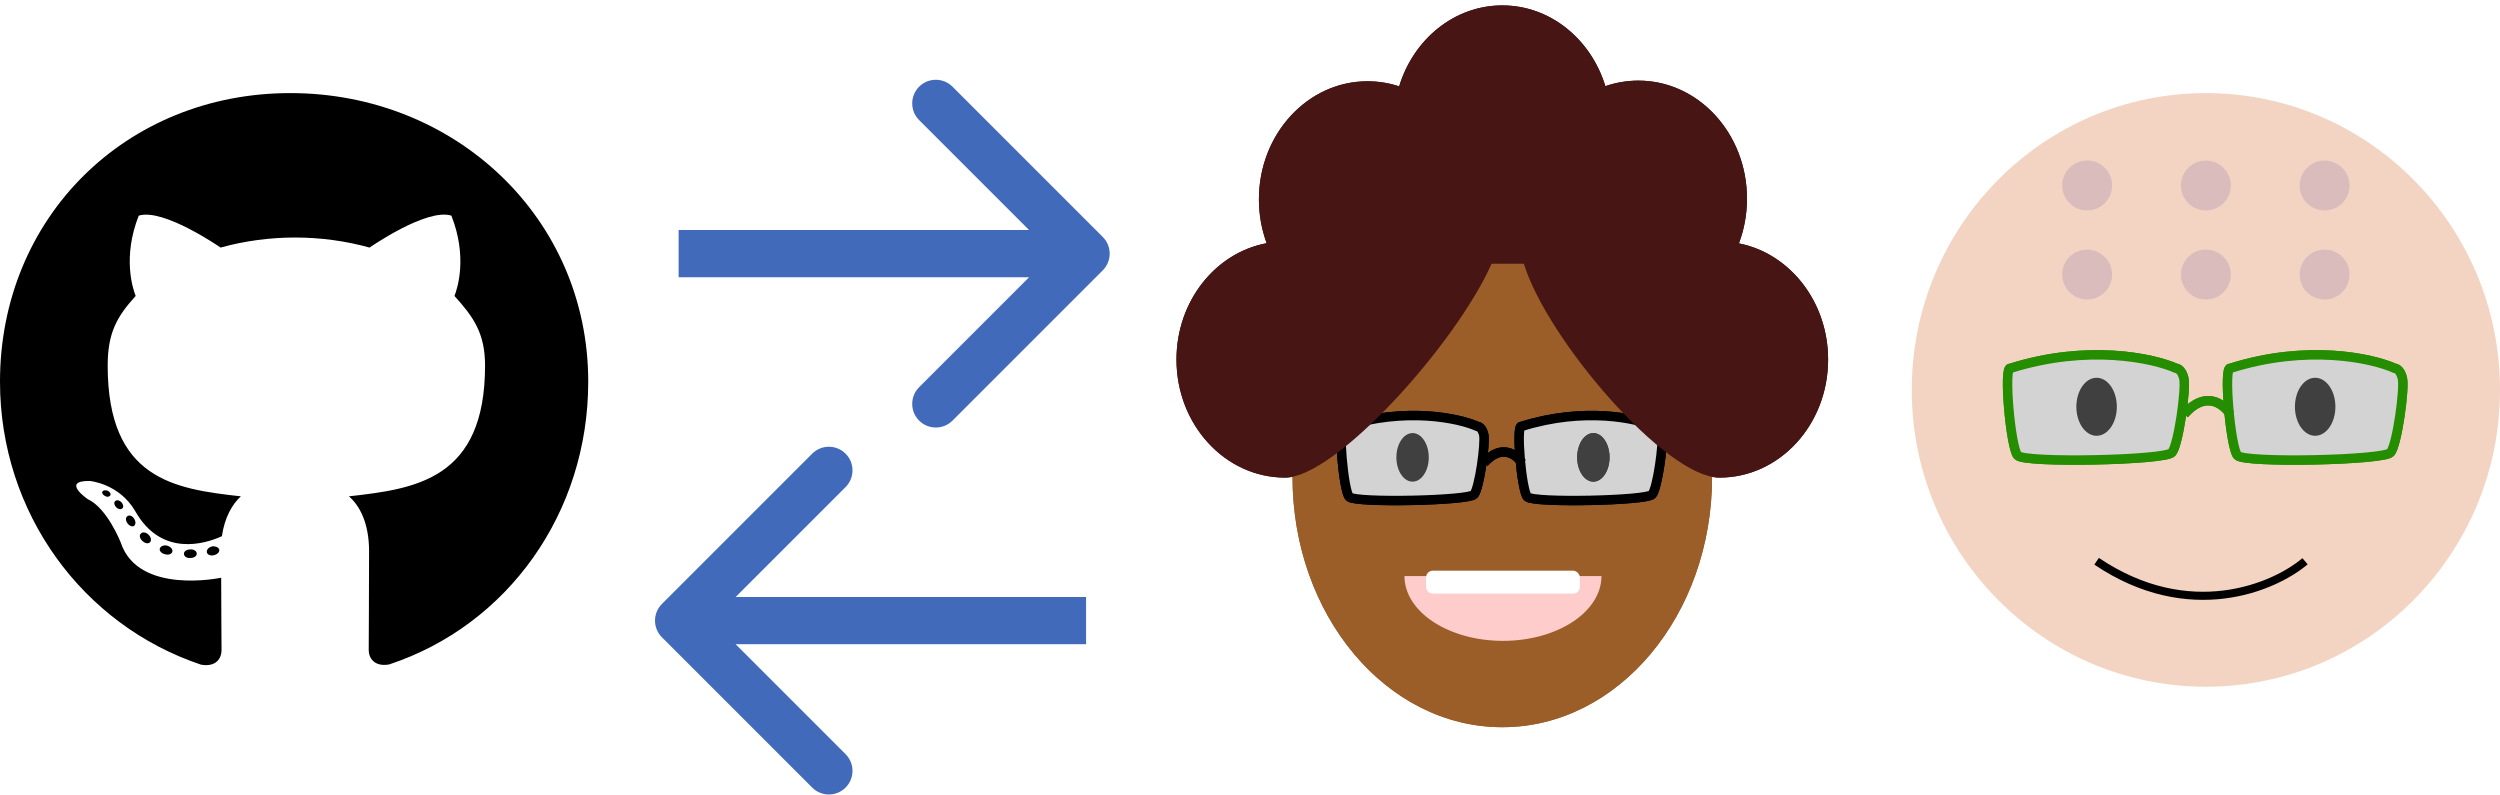 <svg width="1853" height="589" viewBox="0 0 1853 589" fill="none" xmlns="http://www.w3.org/2000/svg">
<g id="coders">
<g id="github">
<path id="Vector" d="M145.831 410.404C145.831 412.158 143.81 413.56 141.26 413.56C138.36 413.823 136.338 412.421 136.338 410.404C136.338 408.651 138.36 407.248 140.909 407.248C143.546 406.985 145.831 408.388 145.831 410.404ZM118.494 406.459C117.878 408.212 119.636 410.229 122.273 410.755C124.559 411.632 127.196 410.755 127.723 409.001C128.251 407.248 126.581 405.231 123.944 404.442C121.658 403.829 119.109 404.705 118.494 406.459ZM157.347 404.968C154.798 405.582 153.04 407.248 153.303 409.264C153.567 411.018 155.852 412.158 158.49 411.544C161.039 410.93 162.797 409.264 162.533 407.511C162.269 405.845 159.896 404.705 157.347 404.968ZM215.187 69C93.265 69 0 161.321 0 282.926C0 380.157 61.356 463.36 148.996 492.643C160.248 494.659 164.203 487.733 164.203 482.034C164.203 476.598 163.94 446.614 163.94 428.202C163.94 428.202 102.407 441.353 89.486 402.075C89.486 402.075 79.465 376.562 65.048 369.986C65.048 369.986 44.919 356.221 66.455 356.484C66.455 356.484 88.343 358.238 100.385 379.104C119.636 412.947 151.897 403.215 164.467 397.428C166.489 383.4 172.202 373.669 178.531 367.882C129.394 362.446 79.816 355.345 79.816 271.002C79.816 246.891 86.497 234.792 100.561 219.362C98.276 213.663 90.804 190.166 102.847 159.831C121.219 154.132 163.5 183.503 163.5 183.503C181.081 178.593 199.98 176.05 218.703 176.05C237.427 176.05 256.326 178.593 273.906 183.503C273.906 183.503 316.188 154.044 334.56 159.831C346.602 190.254 339.131 213.663 336.845 219.362C350.91 234.88 359.524 246.979 359.524 271.002C359.524 355.608 307.749 362.359 258.611 367.882C266.698 374.808 273.555 387.96 273.555 408.563C273.555 438.109 273.291 474.67 273.291 481.859C273.291 487.558 277.335 494.484 288.498 492.467C376.402 463.36 436 380.157 436 282.926C436 161.321 337.109 69 215.187 69ZM85.442 371.389C84.299 372.266 84.563 374.282 86.057 375.948C87.464 377.351 89.486 377.965 90.628 376.825C91.771 375.948 91.507 373.932 90.013 372.266C88.606 370.863 86.585 370.249 85.442 371.389ZM75.948 364.287C75.333 365.427 76.212 366.83 77.97 367.707C79.377 368.584 81.135 368.32 81.75 367.093C82.365 365.953 81.486 364.55 79.728 363.674C77.97 363.148 76.564 363.411 75.948 364.287ZM104.429 395.5C103.023 396.639 103.55 399.27 105.572 400.935C107.594 402.952 110.143 403.215 111.285 401.812C112.428 400.672 111.901 398.042 110.143 396.376C108.209 394.36 105.572 394.097 104.429 395.5ZM94.408 382.611C93.002 383.488 93.002 385.768 94.408 387.784C95.814 389.801 98.188 390.677 99.331 389.801C100.737 388.661 100.737 386.381 99.331 384.365C98.1 382.348 95.814 381.472 94.408 382.611Z" fill="black"/>
</g>
<g id="lady">
<g id="Ellipse 7" filter="url(#filter0_d)">
<path d="M1269 349.5C1269 451.949 1199.38 535 1113.5 535C1027.62 535 958 451.949 958 349.5C958 247.051 1027.62 164 1113.5 164C1199.38 164 1269 247.051 1269 349.5Z" fill="#9B5E29"/>
</g>
<path id="Vector 2.7" d="M1095.07 316.058C1081.33 309.977 1042.24 301.464 995.782 316.058C991.48 314.27 995.782 363.631 1000.08 368.281C1004.38 372.931 1088.62 371.142 1092.57 366.492C1096.51 361.842 1101.17 328.219 1099.73 322.139C1098.59 317.274 1096.15 316.058 1095.07 316.058Z" fill="#D3D3D3" stroke="black" stroke-width="7"/>
<path id="Vector 2.8" d="M1227.07 316.058C1213.33 309.977 1174.24 301.464 1127.78 316.058C1123.48 314.27 1127.78 363.631 1132.08 368.281C1136.38 372.931 1220.62 371.142 1224.57 366.492C1228.51 361.842 1233.17 328.219 1231.73 322.139C1230.59 317.274 1228.15 316.058 1227.07 316.058Z" fill="#D3D3D3" stroke="black" stroke-width="7"/>
<path id="Vector 4.1" d="M1100 343C1112.92 328.511 1124.05 336.963 1128 343" stroke="black" stroke-width="7"/>
<path id="Vector 2.7_2" d="M1095.07 316.058C1081.33 309.977 1042.24 301.464 995.782 316.058C991.48 314.27 995.782 363.631 1000.08 368.281C1004.38 372.931 1088.62 371.142 1092.57 366.492C1096.51 361.842 1101.17 328.219 1099.73 322.139C1098.59 317.274 1096.15 316.058 1095.07 316.058Z" fill="#D3D3D3" stroke="black" stroke-width="7"/>
<path id="Vector 2.8_2" d="M1227.07 316.058C1213.33 309.977 1174.24 301.464 1127.78 316.058C1123.48 314.27 1127.78 363.631 1132.08 368.281C1136.38 372.931 1220.62 371.142 1224.57 366.492C1228.51 361.842 1233.17 328.219 1231.73 322.139C1230.59 317.274 1228.15 316.058 1227.07 316.058Z" fill="#D3D3D3" stroke="black" stroke-width="7"/>
<path id="Vector 4.1_2" d="M1100 343C1112.92 328.511 1124.05 336.963 1128 343" stroke="black" stroke-width="7"/>
<g id="Union" filter="url(#filter1_d)">
<path d="M1189.9 59.862C1179.26 25.081 1149.07 0 1113.5 0C1077.88 0 1047.66 25.149 1037.05 60.004C1029.63 57.552 1021.76 56.233 1013.6 56.233C969.144 56.233 933.102 95.408 933.102 143.733C933.102 155.225 935.141 166.2 938.846 176.254C900.89 183.302 872 219.234 872 262.5C872 310.825 908.041 350 952.5 350C990.066 350 1078.92 251.254 1105.57 191.482H1129.49C1146.52 247.195 1234.45 350 1274.5 350C1318.96 350 1355 310.825 1355 262.5C1355 219.514 1326.48 183.768 1288.89 176.394C1292.74 166.171 1294.87 154.979 1294.87 143.248C1294.87 94.923 1258.83 55.748 1214.37 55.748C1205.84 55.748 1197.62 57.19 1189.9 59.862Z" fill="#471513"/>
</g>
<ellipse id="Ellipse 11" cx="1047" cy="339" rx="12" ry="18" fill="#404040"/>
<ellipse id="Ellipse 12" cx="1181" cy="339" rx="12" ry="18" fill="#404040"/>
<ellipse id="Ellipse 23" cx="1181" cy="339" rx="12" ry="18" fill="#404040"/>
<g id="Subtract" filter="url(#filter2_d)">
<path d="M1041 423C1041 449.51 1073.68 471 1114 471C1154.32 471 1187 449.51 1187 423H1041Z" fill="#FFCCCC"/>
</g>
<rect id="Rectangle 11" x="1057" y="423" width="114" height="17" rx="5" fill="white"/>
<g id="Ellipse 26" filter="url(#filter3_d)">
<path d="M1269 349.5C1269 451.949 1199.38 535 1113.5 535C1027.62 535 958 451.949 958 349.5C958 247.051 1027.62 164 1113.5 164C1199.38 164 1269 247.051 1269 349.5Z" fill="#9B5E29"/>
</g>
<path id="Vector 2.7_3" d="M1095.07 316.058C1081.33 309.977 1042.24 301.464 995.782 316.058C991.48 314.27 995.782 363.631 1000.08 368.281C1004.38 372.931 1088.62 371.142 1092.57 366.492C1096.51 361.842 1101.17 328.219 1099.73 322.139C1098.59 317.274 1096.15 316.058 1095.07 316.058Z" fill="#D3D3D3" stroke="black" stroke-width="7"/>
<path id="Vector 2.8_3" d="M1227.07 316.058C1213.33 309.977 1174.24 301.464 1127.78 316.058C1123.48 314.27 1127.78 363.631 1132.08 368.281C1136.38 372.931 1220.62 371.142 1224.57 366.492C1228.51 361.842 1233.17 328.219 1231.73 322.139C1230.59 317.274 1228.15 316.058 1227.07 316.058Z" fill="#D3D3D3" stroke="black" stroke-width="7"/>
<path id="Vector 4.1_3" d="M1100 343C1112.92 328.511 1124.05 336.963 1128 343" stroke="black" stroke-width="7"/>
<path id="Vector 2.7_4" d="M1095.07 316.058C1081.33 309.977 1042.24 301.464 995.782 316.058C991.48 314.27 995.782 363.631 1000.08 368.281C1004.38 372.931 1088.62 371.142 1092.57 366.492C1096.51 361.842 1101.17 328.219 1099.73 322.139C1098.59 317.274 1096.15 316.058 1095.07 316.058Z" fill="#D3D3D3" stroke="black" stroke-width="7"/>
<path id="Vector 2.8_4" d="M1227.07 316.058C1213.33 309.977 1174.24 301.464 1127.78 316.058C1123.48 314.27 1127.78 363.631 1132.08 368.281C1136.38 372.931 1220.62 371.142 1224.57 366.492C1228.51 361.842 1233.17 328.219 1231.73 322.139C1230.59 317.274 1228.15 316.058 1227.07 316.058Z" fill="#D3D3D3" stroke="black" stroke-width="7"/>
<path id="Vector 4.1_4" d="M1100 343C1112.92 328.511 1124.05 336.963 1128 343" stroke="black" stroke-width="7"/>
<g id="Union_2" filter="url(#filter4_d)">
<path d="M1189.9 59.862C1179.26 25.081 1149.07 0 1113.5 0C1077.88 0 1047.66 25.149 1037.05 60.004C1029.63 57.552 1021.76 56.233 1013.6 56.233C969.144 56.233 933.102 95.408 933.102 143.733C933.102 155.225 935.141 166.2 938.846 176.254C900.89 183.302 872 219.234 872 262.5C872 310.825 908.041 350 952.5 350C990.066 350 1078.92 251.254 1105.57 191.482H1129.49C1146.52 247.195 1234.45 350 1274.5 350C1318.96 350 1355 310.825 1355 262.5C1355 219.514 1326.48 183.768 1288.89 176.394C1292.74 166.171 1294.87 154.979 1294.87 143.248C1294.87 94.923 1258.83 55.748 1214.37 55.748C1205.84 55.748 1197.62 57.19 1189.9 59.862Z" fill="#471513"/>
</g>
<ellipse id="Ellipse 27" cx="1047" cy="339" rx="12" ry="18" fill="#404040"/>
<ellipse id="Ellipse 28" cx="1181" cy="339" rx="12" ry="18" fill="#404040"/>
<ellipse id="Ellipse 29" cx="1181" cy="339" rx="12" ry="18" fill="#404040"/>
<g id="Subtract_2" filter="url(#filter5_d)">
<path d="M1041 423C1041 449.51 1073.68 471 1114 471C1154.32 471 1187 449.51 1187 423H1041Z" fill="#FFCCCC"/>
</g>
<rect id="Rectangle 13" x="1057" y="423" width="114" height="17" rx="5" fill="white"/>
</g>
<g id="guy">
<path id="Ellipse 16" d="M1853 289C1853 410.503 1755.4 509 1635 509C1514.6 509 1417 410.503 1417 289C1417 167.497 1514.6 69 1635 69C1755.4 69 1853 167.497 1853 289Z" fill="#F3D4C2"/>
<circle id="Ellipse 17" cx="1547" cy="137.5" r="18.5" fill="#DABCBC"/>
<circle id="Ellipse 20" cx="1547" cy="203.5" r="18.5" fill="#DABCBC"/>
<circle id="Ellipse 21" cx="1635" cy="203.5" r="18.5" fill="#DABCBC"/>
<circle id="Ellipse 22" cx="1723" cy="203.5" r="18.5" fill="#DABCBC"/>
<circle id="Ellipse 18" cx="1635" cy="137.5" r="18.5" fill="#DABCBC"/>
<circle id="Ellipse 19" cx="1723" cy="137.5" r="18.5" fill="#DABCBC"/>
<path id="Vector 2.7_5" d="M1612.91 272.977C1595.93 265.448 1547.61 254.908 1490.2 272.977C1484.89 270.762 1490.2 331.876 1495.52 337.633C1500.83 343.39 1604.94 341.176 1609.81 335.419C1614.69 329.662 1620.44 288.034 1618.67 280.505C1617.25 274.482 1614.24 272.977 1612.91 272.977Z" fill="#D3D3D3" stroke="#258D00" stroke-width="7"/>
<path id="Vector 2.8_5" d="M1774.96 272.977C1758.11 265.448 1710.16 254.908 1653.19 272.977C1647.91 270.762 1653.19 331.876 1658.46 337.633C1663.74 343.39 1767.05 341.176 1771.88 335.419C1776.72 329.662 1782.43 288.034 1780.67 280.505C1779.27 274.482 1776.28 272.977 1774.96 272.977Z" fill="#D3D3D3" stroke="#258D00" stroke-width="7"/>
<path id="Vector 4.1_5" d="M1619 307C1634.69 288.889 1648.21 299.454 1653 307" stroke="#258D00" stroke-width="7"/>
<path id="Vector 2.7_6" d="M1612.91 272.977C1595.93 265.448 1547.61 254.908 1490.2 272.977C1484.89 270.762 1490.2 331.876 1495.52 337.633C1500.83 343.39 1604.94 341.176 1609.81 335.419C1614.69 329.662 1620.44 288.034 1618.67 280.505C1617.25 274.482 1614.24 272.977 1612.91 272.977Z" fill="#D3D3D3" stroke="#258D00" stroke-width="7"/>
<path id="Vector 2.8_6" d="M1774.96 272.977C1758.11 265.448 1710.16 254.908 1653.19 272.977C1647.91 270.762 1653.19 331.876 1658.46 337.633C1663.74 343.39 1767.05 341.176 1771.88 335.419C1776.72 329.662 1782.43 288.034 1780.67 280.505C1779.27 274.482 1776.28 272.977 1774.96 272.977Z" fill="#D3D3D3" stroke="#258D00" stroke-width="7"/>
<path id="Vector 4.1_6" d="M1619 307C1634.69 288.889 1648.21 299.454 1653 307" stroke="#258D00" stroke-width="7"/>
<ellipse id="Ellipse 25" cx="1554" cy="301.5" rx="15" ry="21.5" fill="#404040"/>
<ellipse id="Ellipse 24" cx="1716" cy="301.5" rx="15" ry="21.5" fill="#404040"/>
<path id="Vector 5" d="M1554 416C1622.8 462.4 1685.67 435.333 1708.5 416" stroke="black" stroke-width="6"/>
</g>
<g id="arrows">
<path id="right" d="M817.374 200.374C824.209 193.54 824.209 182.46 817.374 175.626L706.005 64.256C699.171 57.422 688.09 57.422 681.256 64.256C674.422 71.091 674.422 82.171 681.256 89.005L780.251 188L681.256 286.995C674.422 293.829 674.422 304.91 681.256 311.744C688.09 318.578 699.171 318.578 706.005 311.744L817.374 200.374ZM503 205.5L805 205.5V170.5L503 170.5V205.5Z" fill="#416ABA"/>
<path id="left" d="M490.626 447.626C483.791 454.46 483.791 465.54 490.626 472.374L601.995 583.744C608.829 590.578 619.91 590.578 626.744 583.744C633.578 576.91 633.578 565.829 626.744 558.995L527.749 460L626.744 361.005C633.578 354.171 633.578 343.091 626.744 336.256C619.91 329.422 608.829 329.422 601.995 336.256L490.626 447.626ZM805 442.5L503 442.5L503 477.5L805 477.5L805 442.5Z" fill="#416ABA"/>
</g>
</g>
<defs>
<filter id="filter0_d" x="954" y="164" width="319" height="379" filterUnits="userSpaceOnUse" color-interpolation-filters="sRGB">
<feFlood flood-opacity="0" result="BackgroundImageFix"/>
<feColorMatrix in="SourceAlpha" type="matrix" values="0 0 0 0 0 0 0 0 0 0 0 0 0 0 0 0 0 0 127 0"/>
<feOffset dy="4"/>
<feGaussianBlur stdDeviation="2"/>
<feColorMatrix type="matrix" values="0 0 0 0 0 0 0 0 0 0 0 0 0 0 0 0 0 0 0.25 0"/>
<feBlend mode="normal" in2="BackgroundImageFix" result="effect1_dropShadow"/>
<feBlend mode="normal" in="SourceGraphic" in2="effect1_dropShadow" result="shape"/>
</filter>
<filter id="filter1_d" x="868" y="0" width="491" height="358" filterUnits="userSpaceOnUse" color-interpolation-filters="sRGB">
<feFlood flood-opacity="0" result="BackgroundImageFix"/>
<feColorMatrix in="SourceAlpha" type="matrix" values="0 0 0 0 0 0 0 0 0 0 0 0 0 0 0 0 0 0 127 0"/>
<feOffset dy="4"/>
<feGaussianBlur stdDeviation="2"/>
<feColorMatrix type="matrix" values="0 0 0 0 0 0 0 0 0 0 0 0 0 0 0 0 0 0 0.25 0"/>
<feBlend mode="normal" in2="BackgroundImageFix" result="effect1_dropShadow"/>
<feBlend mode="normal" in="SourceGraphic" in2="effect1_dropShadow" result="shape"/>
</filter>
<filter id="filter2_d" x="1037" y="423" width="154" height="56" filterUnits="userSpaceOnUse" color-interpolation-filters="sRGB">
<feFlood flood-opacity="0" result="BackgroundImageFix"/>
<feColorMatrix in="SourceAlpha" type="matrix" values="0 0 0 0 0 0 0 0 0 0 0 0 0 0 0 0 0 0 127 0"/>
<feOffset dy="4"/>
<feGaussianBlur stdDeviation="2"/>
<feColorMatrix type="matrix" values="0 0 0 0 0 0 0 0 0 0 0 0 0 0 0 0 0 0 0.25 0"/>
<feBlend mode="normal" in2="BackgroundImageFix" result="effect1_dropShadow"/>
<feBlend mode="normal" in="SourceGraphic" in2="effect1_dropShadow" result="shape"/>
</filter>
<filter id="filter3_d" x="954" y="164" width="319" height="379" filterUnits="userSpaceOnUse" color-interpolation-filters="sRGB">
<feFlood flood-opacity="0" result="BackgroundImageFix"/>
<feColorMatrix in="SourceAlpha" type="matrix" values="0 0 0 0 0 0 0 0 0 0 0 0 0 0 0 0 0 0 127 0"/>
<feOffset dy="4"/>
<feGaussianBlur stdDeviation="2"/>
<feColorMatrix type="matrix" values="0 0 0 0 0 0 0 0 0 0 0 0 0 0 0 0 0 0 0.25 0"/>
<feBlend mode="normal" in2="BackgroundImageFix" result="effect1_dropShadow"/>
<feBlend mode="normal" in="SourceGraphic" in2="effect1_dropShadow" result="shape"/>
</filter>
<filter id="filter4_d" x="868" y="0" width="491" height="358" filterUnits="userSpaceOnUse" color-interpolation-filters="sRGB">
<feFlood flood-opacity="0" result="BackgroundImageFix"/>
<feColorMatrix in="SourceAlpha" type="matrix" values="0 0 0 0 0 0 0 0 0 0 0 0 0 0 0 0 0 0 127 0"/>
<feOffset dy="4"/>
<feGaussianBlur stdDeviation="2"/>
<feColorMatrix type="matrix" values="0 0 0 0 0 0 0 0 0 0 0 0 0 0 0 0 0 0 0.25 0"/>
<feBlend mode="normal" in2="BackgroundImageFix" result="effect1_dropShadow"/>
<feBlend mode="normal" in="SourceGraphic" in2="effect1_dropShadow" result="shape"/>
</filter>
<filter id="filter5_d" x="1037" y="423" width="154" height="56" filterUnits="userSpaceOnUse" color-interpolation-filters="sRGB">
<feFlood flood-opacity="0" result="BackgroundImageFix"/>
<feColorMatrix in="SourceAlpha" type="matrix" values="0 0 0 0 0 0 0 0 0 0 0 0 0 0 0 0 0 0 127 0"/>
<feOffset dy="4"/>
<feGaussianBlur stdDeviation="2"/>
<feColorMatrix type="matrix" values="0 0 0 0 0 0 0 0 0 0 0 0 0 0 0 0 0 0 0.25 0"/>
<feBlend mode="normal" in2="BackgroundImageFix" result="effect1_dropShadow"/>
<feBlend mode="normal" in="SourceGraphic" in2="effect1_dropShadow" result="shape"/>
</filter>
</defs>
</svg>
